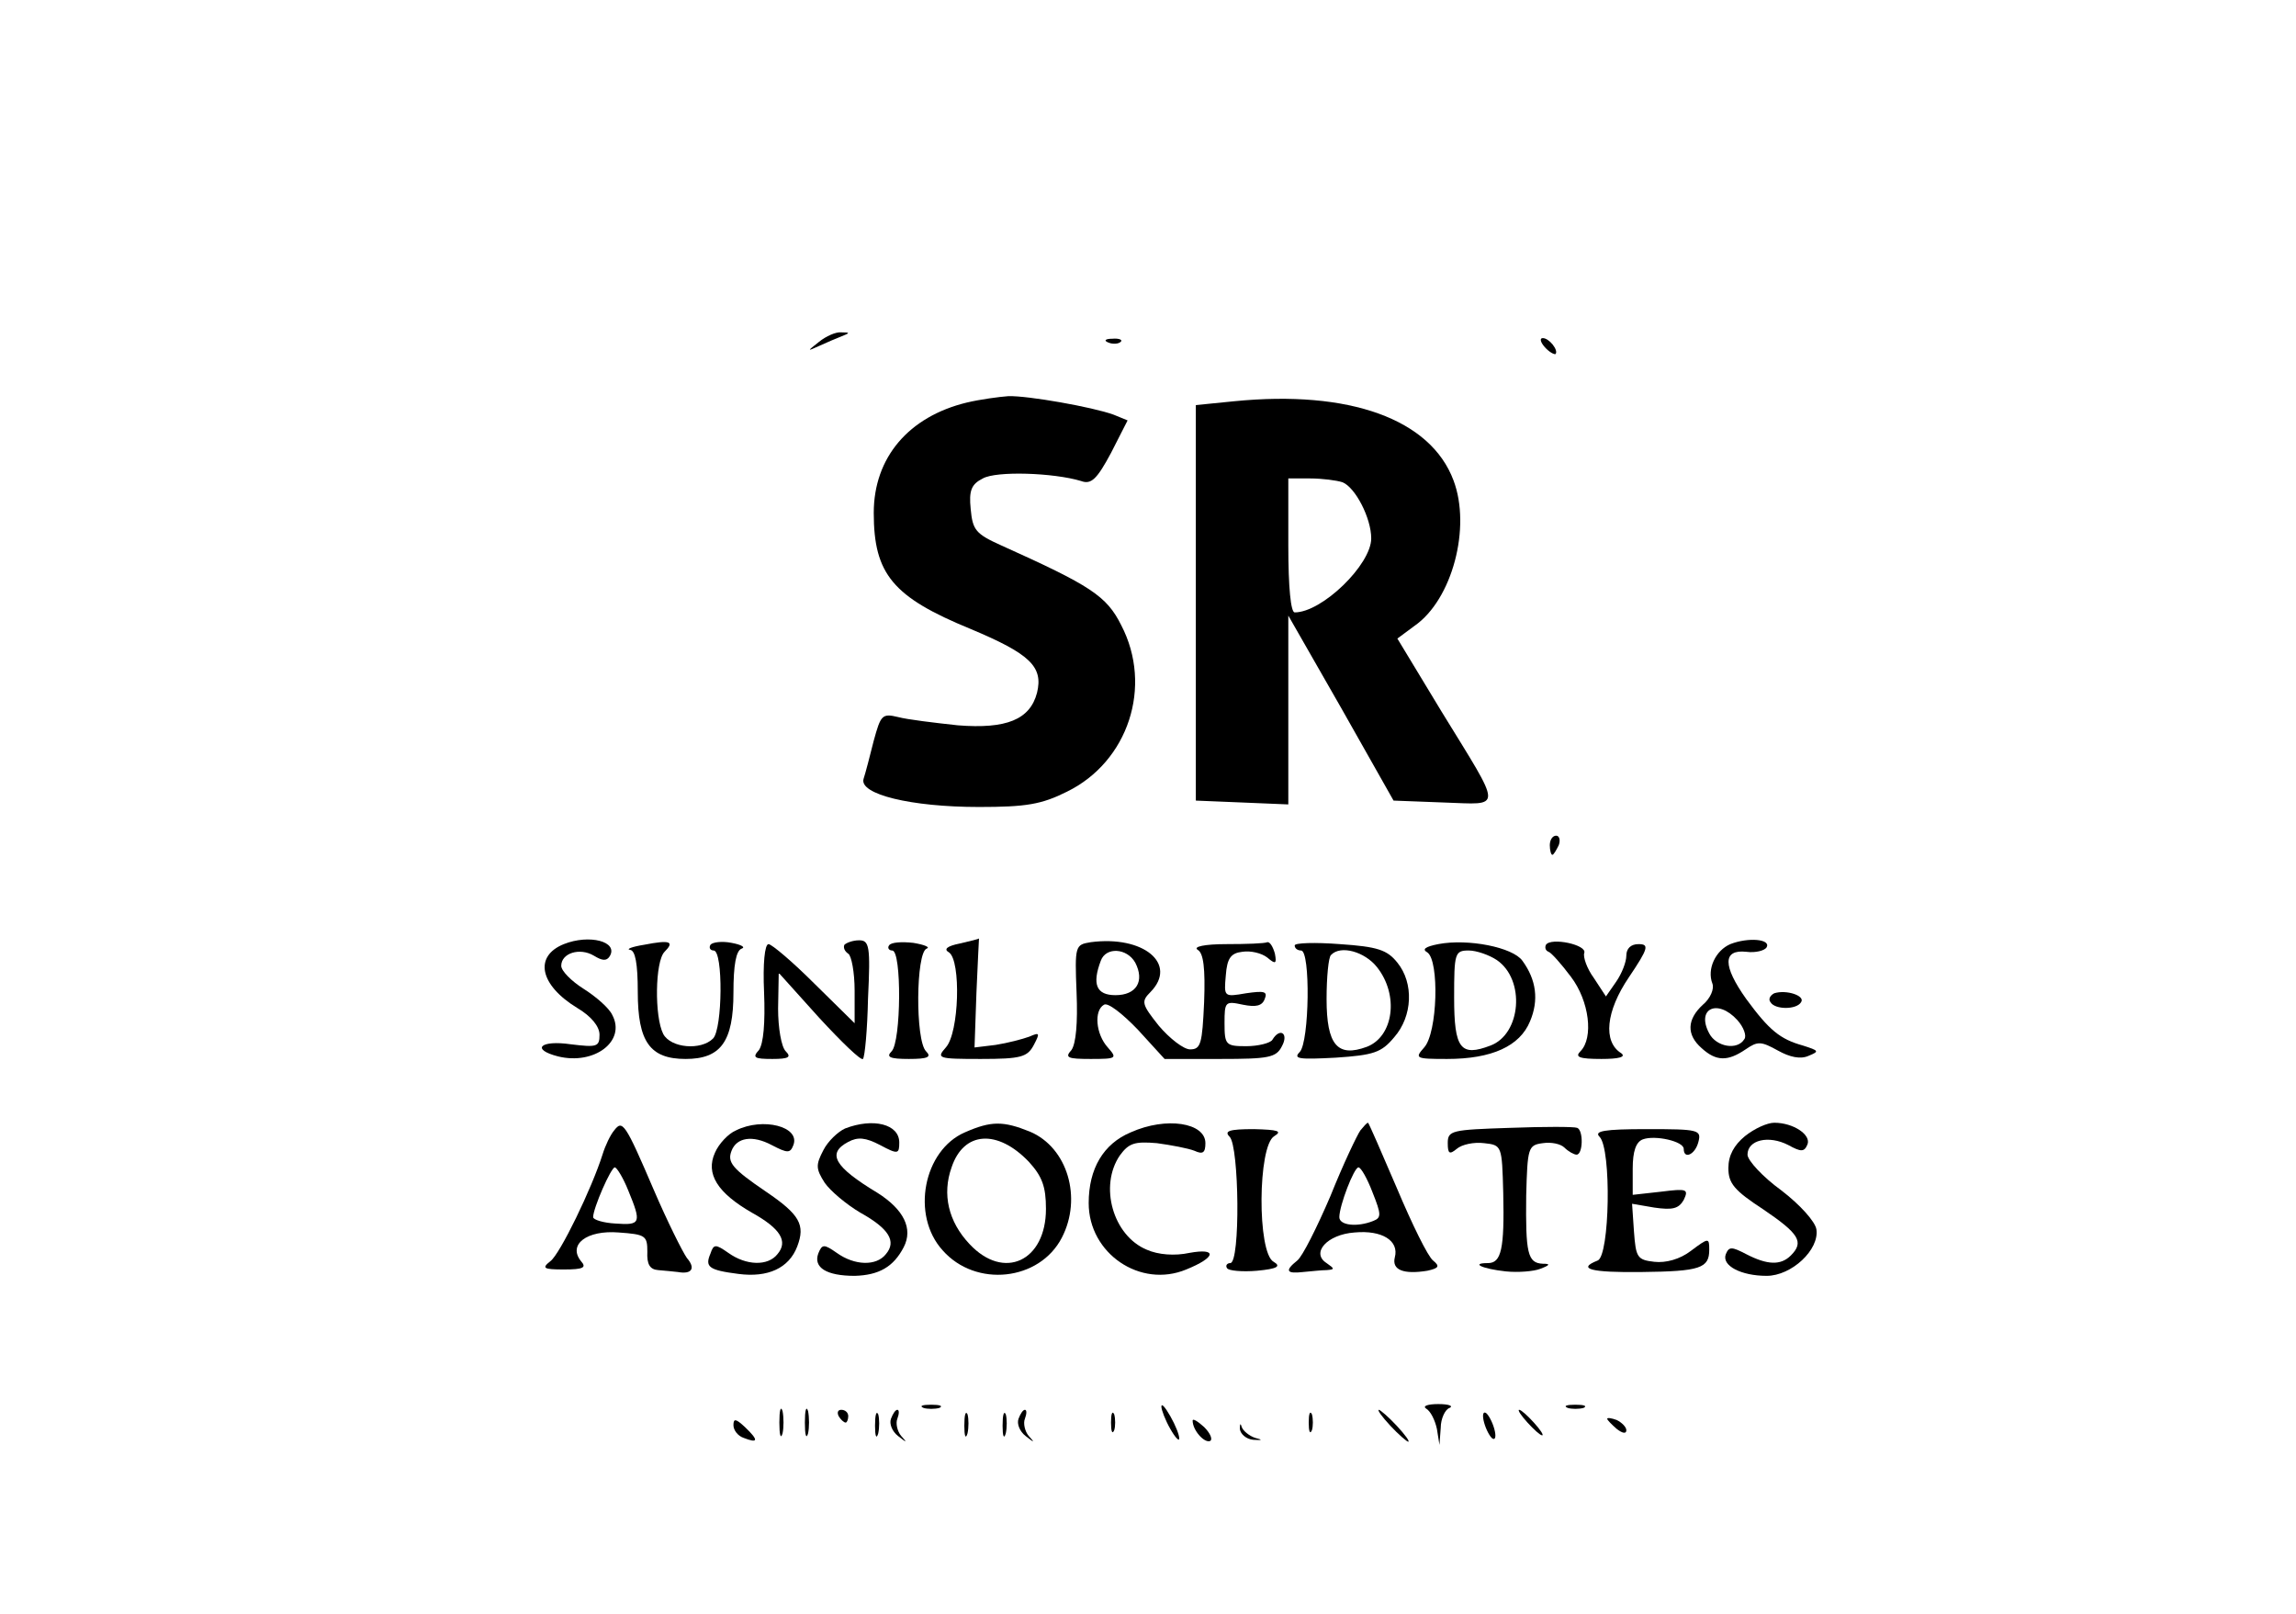 <?xml version="1.0" standalone="no"?>
<!DOCTYPE svg PUBLIC "-//W3C//DTD SVG 20010904//EN"
 "http://www.w3.org/TR/2001/REC-SVG-20010904/DTD/svg10.dtd">
<svg version="1.0" xmlns="http://www.w3.org/2000/svg"
 width="360pt" height="253pt" viewBox="0 0 360 253"
 preserveAspectRatio="xMidYMid meet">

<g transform="translate(0,253) scale(0.1,-0.1)"
fill="#000000" stroke="none">
<path d="M1284 1994 c-19 -15 -19 -15 1 -6 11 5 27 12 35 15 13 5 13 6 -1 6
-8 1 -24 -6 -35 -15z"/>
<path d="M1738 1993 c7 -3 16 -2 19 1 4 3 -2 6 -13 5 -11 0 -14 -3 -6 -6z"/>
<path d="M2422 1986 c7 -8 15 -12 17 -11 5 6 -10 25 -20 25 -5 0 -4 -6 3 -14z"/>
<path d="M1516 1899 c-91 -22 -146 -86 -146 -173 0 -96 30 -132 152 -182 93
-39 114 -59 104 -100 -11 -42 -48 -57 -124 -51 -37 4 -79 9 -94 13 -25 6 -27
3 -38 -37 -6 -24 -13 -51 -16 -60 -7 -24 74 -44 181 -44 74 0 98 4 138 24 96
47 135 165 85 261 -23 46 -48 62 -188 125 -40 18 -45 24 -48 57 -3 29 1 39 19
48 21 12 111 9 154 -4 16 -6 25 3 47 44 l26 51 -22 9 c-33 12 -135 30 -165 29
-14 -1 -44 -5 -65 -10z"/>
<path d="M1935 1901 l-60 -6 0 -310 0 -310 73 -3 72 -3 0 148 0 148 83 -145
82 -145 79 -3 c93 -3 93 -15 -4 143 l-69 114 27 20 c59 41 89 154 61 228 -36
96 -163 142 -344 124z m170 -127 c20 -8 45 -56 45 -88 0 -41 -77 -116 -120
-116 -6 0 -10 38 -10 105 l0 105 34 0 c19 0 42 -3 51 -6z"/>
<path d="M2430 1205 c0 -8 2 -15 4 -15 2 0 6 7 10 15 3 8 1 15 -4 15 -6 0 -10
-7 -10 -15z"/>
<path d="M884 1050 c-47 -19 -38 -64 21 -100 22 -13 35 -29 35 -42 0 -19 -4
-20 -45 -15 -48 7 -63 -8 -20 -19 57 -14 107 24 85 65 -5 11 -26 29 -45 41
-19 12 -35 28 -35 36 0 20 29 29 51 16 13 -8 20 -9 25 -1 14 23 -32 35 -72 19z"/>
<path d="M1010 1049 c-19 -3 -29 -7 -22 -8 8 -1 12 -21 12 -66 0 -78 19 -105
75 -105 55 0 75 27 75 104 0 43 4 66 13 69 6 2 0 6 -16 9 -15 3 -30 1 -33 -3
-3 -5 0 -9 5 -9 15 0 14 -123 -1 -138 -19 -19 -66 -15 -78 7 -14 27 -13 114 2
129 16 16 9 19 -32 11z"/>
<path d="M1324 1049 c-2 -4 0 -10 6 -14 5 -3 10 -29 10 -58 l0 -51 -63 62
c-34 34 -67 62 -72 62 -6 0 -9 -31 -7 -75 2 -49 -1 -81 -8 -91 -11 -12 -7 -14
21 -14 26 0 30 3 21 12 -7 7 -12 37 -12 67 l1 56 63 -70 c35 -38 66 -68 69
-65 3 3 7 46 8 95 4 82 2 91 -14 91 -10 0 -20 -4 -23 -7z"/>
<path d="M1394 1048 c-3 -4 0 -8 5 -8 15 0 14 -143 -1 -158 -9 -9 -3 -12 27
-12 30 0 36 3 27 12 -17 17 -16 155 1 161 6 2 -3 6 -21 9 -18 2 -35 1 -38 -4z"/>
<path d="M1505 1051 c-20 -4 -26 -9 -17 -14 19 -13 16 -126 -5 -149 -15 -17
-13 -18 55 -18 63 0 73 3 83 22 10 19 9 20 -7 13 -11 -4 -34 -10 -53 -13 l-33
-4 3 86 c2 47 4 85 4 85 0 -1 -13 -4 -30 -8z"/>
<path d="M1710 1053 c-24 -4 -25 -5 -22 -79 2 -48 -1 -80 -8 -90 -11 -12 -6
-14 30 -14 41 0 42 1 27 18 -19 21 -22 58 -6 67 6 4 29 -14 53 -39 l42 -46 87
0 c76 0 88 2 97 20 11 20 -3 30 -15 10 -3 -5 -22 -10 -41 -10 -32 0 -34 2 -34
36 0 34 1 35 29 29 20 -4 30 -2 34 9 5 12 -1 13 -29 9 -35 -6 -35 -6 -32 28 2
27 8 35 26 37 13 2 30 -2 39 -9 13 -11 15 -10 12 6 -3 11 -8 19 -12 18 -4 -2
-33 -3 -64 -3 -34 0 -53 -4 -45 -9 9 -5 12 -29 10 -82 -3 -65 -5 -74 -22 -74
-10 0 -32 17 -49 37 -27 34 -28 38 -13 53 43 44 -11 89 -94 78z m70 -32 c15
-29 2 -51 -31 -51 -30 0 -37 17 -23 54 8 22 41 20 54 -3z"/>
<path d="M2030 1048 c0 -5 5 -8 10 -8 15 0 13 -143 -2 -159 -11 -11 -1 -12 56
-9 60 4 72 8 92 32 29 33 31 85 5 117 -16 20 -31 25 -90 29 -39 3 -71 2 -71
-2z m129 -34 c35 -44 26 -109 -16 -125 -46 -17 -63 3 -63 75 0 34 3 66 7 69
15 16 53 5 72 -19z"/>
<path d="M2255 1050 c-20 -4 -26 -8 -17 -13 19 -13 16 -126 -5 -149 -15 -17
-14 -18 36 -18 70 0 114 20 130 59 14 33 10 65 -12 95 -15 21 -85 35 -132 26z
m92 -25 c45 -31 38 -116 -10 -134 -47 -18 -57 -5 -57 75 0 70 1 74 23 74 12 0
32 -7 44 -15z"/>
<path d="M2424 1049 c-2 -4 -1 -9 4 -11 4 -1 20 -19 35 -39 29 -38 36 -96 15
-117 -9 -9 -2 -12 33 -12 27 0 39 3 31 9 -29 18 -24 66 12 119 31 46 32 52 15
52 -12 0 -19 -7 -19 -18 0 -10 -7 -28 -16 -41 l-16 -23 -19 29 c-11 15 -17 33
-15 39 5 13 -52 25 -60 13z"/>
<path d="M2713 1050 c-23 -10 -37 -39 -28 -62 3 -8 -3 -23 -15 -33 -25 -23
-26 -47 -2 -68 23 -21 41 -21 69 -2 19 13 24 13 51 -2 18 -10 35 -14 48 -8 17
7 16 8 -9 16 -36 10 -53 24 -89 73 -37 52 -37 78 0 74 15 -2 29 2 32 7 7 13
-29 16 -57 5z m11 -119 c10 -11 15 -25 11 -30 -11 -18 -44 -12 -55 9 -21 39
13 55 44 21z"/>
<path d="M2782 973 c-6 -3 -10 -9 -6 -14 7 -12 41 -12 48 0 7 10 -23 20 -42
14z"/>
<path d="M963 758 c-6 -7 -14 -24 -18 -37 -17 -54 -67 -157 -82 -168 -14 -11
-11 -13 21 -13 31 0 36 3 27 13 -21 26 9 49 59 45 42 -3 45 -5 45 -30 -1 -20
4 -28 17 -29 10 -1 24 -2 31 -3 22 -4 28 6 14 22 -7 10 -31 58 -52 107 -45
105 -49 110 -62 93z m22 -94 c21 -51 20 -55 -20 -52 -19 1 -35 6 -35 10 0 14
28 78 34 78 3 0 13 -16 21 -36z"/>
<path d="M1154 758 c-12 -5 -27 -21 -33 -35 -15 -33 4 -63 58 -94 45 -25 57
-45 40 -65 -15 -19 -49 -18 -77 2 -20 14 -23 14 -28 -1 -9 -21 -3 -26 44 -32
46 -6 79 9 92 43 13 34 4 50 -49 86 -53 36 -61 46 -54 64 8 21 33 25 63 9 25
-13 29 -13 34 0 11 29 -48 44 -90 23z"/>
<path d="M1325 761 c-11 -5 -27 -20 -34 -34 -12 -23 -12 -29 2 -51 9 -13 34
-34 56 -47 45 -25 57 -45 40 -65 -15 -19 -49 -18 -77 2 -20 14 -23 14 -29 -1
-8 -22 13 -35 57 -35 38 1 61 14 77 45 15 29 0 59 -41 85 -68 41 -80 62 -46
80 15 8 27 7 50 -5 28 -15 30 -14 30 4 0 29 -41 39 -85 22z"/>
<path d="M1513 755 c-65 -28 -85 -130 -35 -185 52 -59 152 -48 187 20 32 62 9
141 -50 166 -42 17 -61 17 -102 -1z m100 -46 c21 -23 27 -39 27 -74 0 -82 -66
-113 -120 -55 -33 35 -43 78 -28 120 19 57 72 60 121 9z"/>
<path d="M1773 755 c-43 -18 -66 -57 -66 -111 0 -79 81 -134 153 -104 47 19
49 34 5 26 -23 -5 -49 -3 -67 5 -53 22 -75 100 -42 148 14 19 23 22 58 19 22
-3 49 -8 59 -12 13 -6 17 -3 17 12 0 32 -61 42 -117 17z"/>
<path d="M2133 758 c-5 -7 -27 -53 -47 -103 -21 -49 -44 -95 -52 -101 -20 -16
-17 -21 9 -18 12 1 29 3 37 3 13 1 13 2 0 11 -25 16 1 45 44 48 43 4 70 -13
63 -39 -5 -20 14 -27 51 -21 18 4 20 7 9 16 -8 6 -33 57 -57 114 -24 56 -44
102 -45 102 -2 0 -7 -6 -12 -12z m19 -97 c14 -35 14 -40 1 -45 -25 -10 -53 -7
-53 6 0 18 23 78 30 78 4 0 14 -18 22 -39z"/>
<path d="M2368 762 c-92 -3 -98 -4 -98 -24 0 -17 3 -18 14 -9 8 7 27 11 43 9
28 -3 28 -4 30 -78 2 -88 -3 -110 -24 -110 -28 0 -9 -9 28 -13 19 -2 44 0 54
4 16 6 16 8 4 8 -24 1 -27 17 -26 107 2 75 3 79 26 82 13 2 28 -1 34 -7 6 -6
15 -11 19 -11 10 0 11 38 1 42 -5 2 -52 2 -105 0z"/>
<path d="M2736 749 c-17 -14 -26 -30 -26 -50 0 -24 9 -35 55 -65 56 -38 64
-51 43 -72 -16 -16 -37 -15 -70 2 -23 12 -27 12 -32 0 -7 -18 24 -34 64 -34
39 0 83 41 78 73 -2 12 -25 38 -55 61 -29 21 -53 47 -53 56 0 23 33 31 64 15
20 -11 25 -11 30 1 6 15 -22 34 -52 34 -11 0 -31 -9 -46 -21z"/>
<path d="M1928 748 c15 -15 17 -198 1 -198 -5 0 -8 -4 -5 -8 2 -4 24 -6 47 -4
32 3 38 7 26 14 -26 14 -25 182 1 197 13 8 6 10 -32 11 -39 0 -47 -3 -38 -12z"/>
<path d="M2508 748 c19 -19 16 -187 -3 -194 -33 -13 -11 -19 69 -18 92 1 106
6 106 35 0 19 -1 19 -29 -2 -17 -13 -39 -19 -57 -17 -27 3 -29 7 -32 47 l-3
44 35 -6 c28 -4 38 -2 46 12 8 17 5 18 -35 13 l-45 -5 0 41 c0 27 5 42 16 46
19 7 64 -3 64 -15 0 -17 18 -9 23 11 5 19 0 20 -81 20 -67 0 -83 -3 -74 -12z"/>
<path d="M1222 300 c0 -19 2 -27 5 -17 2 9 2 25 0 35 -3 9 -5 1 -5 -18z"/>
<path d="M1262 300 c0 -19 2 -27 5 -17 2 9 2 25 0 35 -3 9 -5 1 -5 -18z"/>
<path d="M1448 323 c6 -2 18 -2 25 0 6 3 1 5 -13 5 -14 0 -19 -2 -12 -5z"/>
<path d="M1821 325 c0 -5 6 -21 14 -35 8 -14 14 -20 14 -15 0 6 -6 21 -14 35
-8 14 -14 21 -14 15z"/>
<path d="M2236 322 c7 -4 14 -18 17 -32 l4 -25 2 27 c0 14 7 29 14 31 6 3 -1
6 -18 6 -16 0 -25 -3 -19 -7z"/>
<path d="M2458 323 c6 -2 18 -2 25 0 6 3 1 5 -13 5 -14 0 -19 -2 -12 -5z"/>
<path d="M1315 310 c3 -5 8 -10 11 -10 2 0 4 5 4 10 0 6 -5 10 -11 10 -5 0 -7
-4 -4 -10z"/>
<path d="M1372 295 c0 -16 2 -22 5 -12 2 9 2 23 0 30 -3 6 -5 -1 -5 -18z"/>
<path d="M1397 306 c-3 -8 2 -20 11 -27 14 -11 15 -11 5 0 -6 7 -9 20 -6 27 3
8 3 14 0 14 -3 0 -7 -6 -10 -14z"/>
<path d="M1512 295 c0 -16 2 -22 5 -12 2 9 2 23 0 30 -3 6 -5 -1 -5 -18z"/>
<path d="M1572 295 c0 -16 2 -22 5 -12 2 9 2 23 0 30 -3 6 -5 -1 -5 -18z"/>
<path d="M1597 306 c-3 -8 2 -20 11 -27 14 -11 15 -11 5 0 -6 7 -9 20 -6 27 3
8 3 14 0 14 -3 0 -7 -6 -10 -14z"/>
<path d="M1742 300 c0 -14 2 -19 5 -12 2 6 2 18 0 25 -3 6 -5 1 -5 -13z"/>
<path d="M2052 300 c0 -14 2 -19 5 -12 2 6 2 18 0 25 -3 6 -5 1 -5 -13z"/>
<path d="M2180 295 c13 -14 26 -25 28 -25 3 0 -5 11 -18 25 -13 14 -26 25 -28
25 -3 0 5 -11 18 -25z"/>
<path d="M2327 300 c3 -11 9 -22 13 -25 5 -3 6 4 3 15 -3 11 -9 22 -13 25 -5
3 -6 -4 -3 -15z"/>
<path d="M2395 300 c10 -11 20 -20 23 -20 3 0 -3 9 -13 20 -10 11 -20 20 -23
20 -3 0 3 -9 13 -20z"/>
<path d="M1150 296 c0 -8 7 -17 16 -20 23 -9 24 -4 2 17 -14 13 -18 14 -18 3z"/>
<path d="M1870 303 c0 -15 18 -35 27 -32 5 2 1 12 -9 22 -10 9 -18 14 -18 10z"/>
<path d="M1944 290 c1 -8 10 -16 21 -17 15 -1 15 0 3 3 -9 3 -19 11 -21 17 -2
7 -3 5 -3 -3z"/>
<path d="M2520 306 c0 -2 7 -9 15 -16 9 -7 15 -8 15 -2 0 5 -7 12 -15 16 -8 3
-15 4 -15 2z"/>
</g>
</svg>
